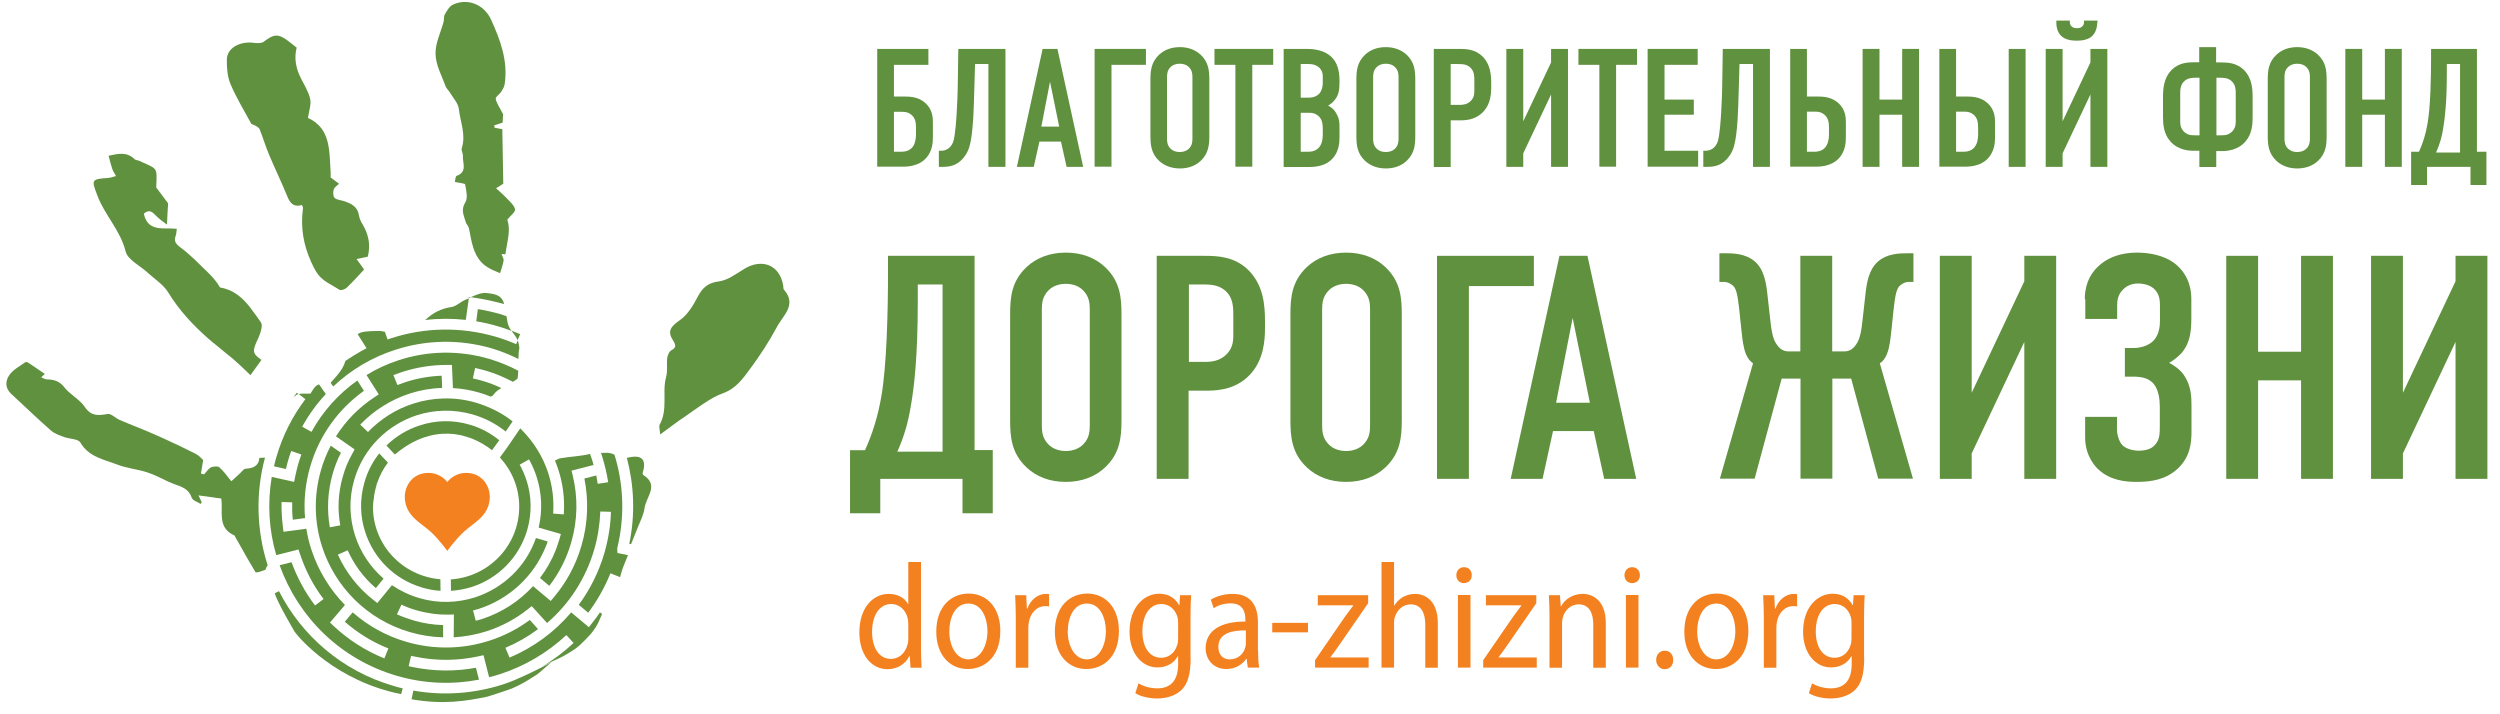 <svg width="196" height="56" viewBox="0 0 196 56" fill="none" xmlns="http://www.w3.org/2000/svg">
<path d="M72.206 44.063V50.913C72.206 51.38 72.231 51.973 72.256 52.351H71.386L71.323 51.443H71.285C71.02 52.01 70.402 52.465 69.582 52.465C68.32 52.465 67.374 51.342 67.374 49.576C67.374 47.646 68.447 46.561 69.67 46.561C70.415 46.561 70.944 46.901 71.184 47.355H71.209V44.063H72.206ZM71.209 48.932C71.209 48.806 71.197 48.642 71.171 48.516C71.045 47.885 70.553 47.355 69.872 47.355C68.901 47.355 68.371 48.314 68.371 49.538C68.371 50.699 68.863 51.657 69.847 51.657C70.415 51.657 70.957 51.291 71.159 50.509C71.197 50.383 71.209 50.244 71.209 50.08V48.932Z" fill="#F48120"/>
<path d="M78.425 49.462C78.425 51.594 77.1 52.452 75.877 52.452C74.489 52.452 73.404 51.38 73.404 49.525C73.404 47.57 74.552 46.535 75.953 46.535C77.403 46.548 78.425 47.671 78.425 49.462ZM74.426 49.513C74.426 50.661 74.981 51.695 75.927 51.695C76.861 51.695 77.416 50.648 77.416 49.487C77.416 48.554 77.025 47.318 75.927 47.318C74.83 47.318 74.426 48.503 74.426 49.513Z" fill="#F48120"/>
<path d="M79.636 48.34C79.636 47.734 79.611 47.154 79.586 46.662H80.456L80.507 47.721H80.544C80.784 47.028 81.364 46.561 81.995 46.561C82.096 46.561 82.172 46.561 82.247 46.586V47.545C82.159 47.52 82.071 47.52 81.957 47.52C81.276 47.52 80.784 48.062 80.658 48.794C80.633 48.945 80.62 49.109 80.62 49.286V52.351H79.636V48.34Z" fill="#F48120"/>
<path d="M87.723 49.462C87.723 51.594 86.398 52.452 85.174 52.452C83.787 52.452 82.702 51.38 82.702 49.525C82.702 47.57 83.85 46.535 85.25 46.535C86.701 46.548 87.723 47.671 87.723 49.462ZM83.711 49.513C83.711 50.661 84.266 51.695 85.212 51.695C86.146 51.695 86.701 50.648 86.701 49.487C86.701 48.554 86.31 47.318 85.212 47.318C84.127 47.318 83.711 48.503 83.711 49.513Z" fill="#F48120"/>
<path d="M93.349 51.544C93.349 52.919 93.096 53.638 92.617 54.105C92.125 54.571 91.406 54.76 90.712 54.76C90.094 54.76 89.425 54.609 89.009 54.344L89.261 53.575C89.589 53.776 90.119 53.966 90.737 53.966C91.696 53.966 92.365 53.449 92.365 52.061V51.443H92.339C92.075 51.947 91.507 52.326 90.75 52.326C89.463 52.326 88.555 51.14 88.555 49.538C88.555 47.57 89.716 46.548 90.876 46.548C91.746 46.548 92.201 47.015 92.44 47.444H92.466L92.516 46.662H93.386C93.361 47.065 93.336 47.545 93.336 48.289V51.544H93.349ZM92.365 48.819C92.365 48.655 92.352 48.504 92.314 48.377C92.15 47.835 91.734 47.355 91.04 47.355C90.157 47.355 89.564 48.201 89.564 49.5C89.564 50.724 90.107 51.569 91.04 51.569C91.57 51.569 92.075 51.254 92.289 50.585C92.352 50.408 92.365 50.219 92.365 50.042V48.819Z" fill="#F48120"/>
<path d="M98.634 51.001C98.634 51.468 98.647 51.947 98.723 52.338H97.827L97.739 51.657H97.701C97.411 52.086 96.868 52.452 96.137 52.452C95.115 52.452 94.522 51.682 94.522 50.825C94.522 49.437 95.708 48.718 97.638 48.731V48.592C97.638 48.037 97.487 47.292 96.465 47.305C95.985 47.305 95.506 47.444 95.153 47.684L94.926 47.015C95.329 46.763 95.96 46.561 96.629 46.561C98.18 46.561 98.622 47.62 98.622 48.794V51.001H98.634ZM97.663 49.424C96.73 49.412 95.519 49.576 95.519 50.711C95.519 51.405 95.935 51.695 96.402 51.695C97.045 51.695 97.487 51.279 97.625 50.774C97.663 50.673 97.676 50.547 97.676 50.446V49.424H97.663Z" fill="#F48120"/>
<path d="M102.545 48.831V49.576H99.744V48.831H102.545Z" fill="#F48120"/>
<path d="M103.1 51.758L105.434 48.365C105.661 48.062 105.863 47.772 106.09 47.482V47.456H103.315V46.662H107.263V47.292L104.954 50.635C104.74 50.938 104.526 51.241 104.311 51.518V51.544H107.301V52.338H103.1V51.758Z" fill="#F48120"/>
<path d="M108.31 44.063H109.294V47.469H109.319C109.47 47.217 109.71 46.977 109.975 46.813C110.253 46.662 110.58 46.561 110.946 46.561C111.691 46.561 112.725 47.053 112.725 48.857V52.351H111.741V48.97C111.741 48.112 111.451 47.381 110.593 47.381C110 47.381 109.533 47.81 109.357 48.377C109.306 48.504 109.294 48.667 109.294 48.844V52.338H108.31V44.063Z" fill="#F48120"/>
<path d="M115.387 45.097C115.387 45.451 115.147 45.716 114.768 45.716C114.415 45.716 114.176 45.451 114.176 45.097C114.176 44.732 114.428 44.467 114.781 44.467C115.147 44.467 115.387 44.732 115.387 45.097ZM114.302 52.338V46.649H115.286V52.338H114.302Z" fill="#F48120"/>
<path d="M116.282 51.758L118.616 48.365C118.843 48.062 119.045 47.772 119.272 47.482V47.456H116.497V46.662H120.445V47.292L118.137 50.635C117.922 50.938 117.708 51.241 117.493 51.518V51.544H120.483V52.338H116.282V51.758Z" fill="#F48120"/>
<path d="M121.48 48.175C121.48 47.57 121.455 47.129 121.429 46.662H122.3L122.363 47.532H122.388C122.653 47.028 123.259 46.561 124.091 46.561C124.861 46.561 125.895 47.065 125.895 48.844V52.351H124.911V48.97C124.911 48.125 124.634 47.381 123.763 47.381C123.17 47.381 122.691 47.81 122.527 48.403C122.489 48.529 122.464 48.705 122.464 48.882V52.351H121.48V48.175Z" fill="#F48120"/>
<path d="M128.569 45.097C128.569 45.451 128.33 45.716 127.951 45.716C127.598 45.716 127.358 45.451 127.358 45.097C127.358 44.732 127.611 44.467 127.964 44.467C128.317 44.467 128.569 44.732 128.569 45.097ZM127.472 52.338V46.649H128.456V52.338H127.472Z" fill="#F48120"/>
<path d="M129.843 51.745C129.843 51.317 130.121 51.014 130.512 51.014C130.916 51.014 131.18 51.304 131.18 51.745C131.18 52.162 130.928 52.465 130.499 52.465C130.133 52.465 129.843 52.149 129.843 51.745Z" fill="#F48120"/>
<path d="M137.072 49.462C137.072 51.594 135.747 52.452 134.524 52.452C133.136 52.452 132.051 51.38 132.051 49.525C132.051 47.57 133.199 46.535 134.599 46.535C136.05 46.548 137.072 47.671 137.072 49.462ZM133.06 49.513C133.06 50.661 133.615 51.695 134.561 51.695C135.495 51.695 136.05 50.648 136.05 49.487C136.05 48.554 135.659 47.318 134.561 47.318C133.477 47.318 133.06 48.503 133.06 49.513Z" fill="#F48120"/>
<path d="M138.283 48.34C138.283 47.734 138.257 47.154 138.232 46.662H139.103L139.153 47.721H139.191C139.431 47.028 140.011 46.561 140.642 46.561C140.743 46.561 140.818 46.561 140.894 46.586V47.545C140.806 47.52 140.717 47.52 140.604 47.52C139.923 47.52 139.431 48.062 139.304 48.794C139.279 48.945 139.267 49.109 139.267 49.286V52.351H138.283V48.34Z" fill="#F48120"/>
<path d="M146.154 51.544C146.154 52.919 145.902 53.638 145.423 54.105C144.931 54.571 144.212 54.76 143.518 54.76C142.9 54.76 142.231 54.609 141.815 54.344L142.067 53.575C142.395 53.776 142.925 53.966 143.543 53.966C144.502 53.966 145.171 53.449 145.171 52.061V51.443H145.145C144.88 51.947 144.313 52.326 143.556 52.326C142.269 52.326 141.361 51.14 141.361 49.538C141.361 47.57 142.521 46.548 143.682 46.548C144.552 46.548 145.007 47.015 145.246 47.444H145.271L145.322 46.662H146.192C146.167 47.065 146.142 47.545 146.142 48.289V51.544H146.154ZM145.158 48.819C145.158 48.655 145.145 48.504 145.107 48.377C144.943 47.835 144.527 47.355 143.833 47.355C142.95 47.355 142.357 48.201 142.357 49.5C142.357 50.724 142.9 51.569 143.833 51.569C144.363 51.569 144.868 51.254 145.082 50.585C145.145 50.408 145.158 50.219 145.158 50.042V48.819Z" fill="#F48120"/>
<path d="M77.832 35.296V40.241H75.46V37.541H69.014V40.241H66.643V35.296H67.816C68.371 34.072 68.812 32.722 69.09 31.12C69.519 28.723 69.62 24.384 69.62 21.331V20.057H76.406V35.283H77.832V35.296ZM71.953 22.302V23.677C71.953 27.929 71.676 30.351 71.398 31.89C71.197 33.088 70.919 34.135 70.351 35.409H73.896V22.302H71.953Z" fill="#5F913F"/>
<path d="M79.194 24.649C79.194 23.324 79.295 22.05 80.494 20.927C81.238 20.233 82.272 19.805 83.559 19.805C84.858 19.805 85.88 20.233 86.624 20.927C87.823 22.05 87.924 23.324 87.924 24.649V32.937C87.924 34.261 87.823 35.535 86.624 36.658C85.88 37.352 84.846 37.781 83.559 37.781C82.26 37.781 81.238 37.352 80.494 36.658C79.295 35.535 79.194 34.261 79.194 32.937V24.649ZM85.439 24.283C85.439 23.753 85.388 23.236 84.909 22.756C84.631 22.479 84.19 22.252 83.559 22.252C82.941 22.252 82.487 22.479 82.209 22.756C81.73 23.236 81.68 23.753 81.68 24.283V33.328C81.68 33.858 81.73 34.375 82.209 34.854C82.487 35.132 82.928 35.359 83.559 35.359C84.177 35.359 84.631 35.132 84.909 34.854C85.388 34.375 85.439 33.858 85.439 33.328V24.283Z" fill="#5F913F"/>
<path d="M90.686 20.057H94.408C95.48 20.057 96.805 20.107 97.902 21.205C99.05 22.378 99.176 23.904 99.176 25.204V25.708C99.176 26.68 99.075 28.13 98.104 29.253C97.082 30.426 95.733 30.628 94.66 30.628H93.184V37.541H90.686V20.057ZM93.184 28.37H94.534C95.013 28.37 95.682 28.294 96.212 27.727C96.742 27.146 96.691 26.554 96.691 25.923V24.775C96.691 24.182 96.716 23.324 96.023 22.756C95.442 22.277 94.749 22.302 94.08 22.302H93.21V28.37H93.184Z" fill="#5F913F"/>
<path d="M101.17 24.649C101.17 23.324 101.271 22.05 102.469 20.927C103.213 20.233 104.248 19.805 105.534 19.805C106.821 19.805 107.856 20.233 108.6 20.927C109.798 22.05 109.899 23.324 109.899 24.649V32.937C109.899 34.261 109.798 35.535 108.6 36.658C107.856 37.352 106.821 37.781 105.534 37.781C104.248 37.781 103.213 37.352 102.469 36.658C101.271 35.535 101.17 34.261 101.17 32.937V24.649ZM107.414 24.283C107.414 23.753 107.364 23.236 106.884 22.756C106.607 22.479 106.165 22.252 105.534 22.252C104.916 22.252 104.462 22.479 104.185 22.756C103.705 23.236 103.655 23.753 103.655 24.283V33.328C103.655 33.858 103.705 34.375 104.185 34.854C104.462 35.132 104.904 35.359 105.534 35.359C106.153 35.359 106.607 35.132 106.884 34.854C107.364 34.375 107.414 33.858 107.414 33.328V24.283Z" fill="#5F913F"/>
<path d="M112.662 20.057H120.256V22.428H115.16V37.541H112.662V20.057Z" fill="#5F913F"/>
<path d="M125.768 37.541L124.948 33.794H121.757L120.937 37.541H118.439L122.262 20.057H124.457L128.279 37.541H125.768ZM123.296 24.926L121.997 31.574H124.646L123.296 24.926Z" fill="#5F913F"/>
<path d="M144.59 27.55C144.943 27.55 145.259 27.399 145.511 27.02C145.839 26.566 145.94 25.948 146.066 24.724L146.242 23.148C146.343 22.201 146.495 21.154 147.239 20.498C147.958 19.88 148.917 19.855 149.56 19.855H150.014V22.101H149.611C149.409 22.101 149.131 22.227 148.967 22.378C148.69 22.63 148.589 23.097 148.463 24.22L148.286 25.898C148.21 26.566 148.16 27.197 147.933 27.765C147.782 28.118 147.63 28.32 147.378 28.484L149.976 37.529H147.252L145.132 29.682H143.656V37.529H141.159V29.682H139.683L137.563 37.529H134.839L137.437 28.484C137.185 28.307 137.034 28.105 136.882 27.765C136.655 27.184 136.605 26.566 136.529 25.898L136.352 24.22C136.226 23.097 136.125 22.618 135.848 22.378C135.671 22.227 135.394 22.101 135.204 22.101H134.801V19.855H135.255C135.898 19.855 136.857 19.88 137.576 20.498C138.32 21.142 138.472 22.201 138.573 23.148L138.749 24.724C138.875 25.948 138.976 26.566 139.304 27.02C139.557 27.399 139.885 27.55 140.225 27.55H141.146V20.057H143.644V27.55H144.59Z" fill="#5F913F"/>
<path d="M154.581 20.057V30.792L158.706 22.05V20.057H161.204V37.541H158.706V26.806L154.581 35.548V37.541H152.083V20.057H154.581Z" fill="#5F913F"/>
<path d="M163.449 23.45C163.449 22.756 163.601 21.558 164.774 20.65C165.354 20.196 166.25 19.805 167.549 19.805C168.546 19.805 169.643 20.032 170.425 20.599C170.879 20.927 171.8 21.773 171.8 23.45V24.926C171.8 25.847 171.75 26.819 171.056 27.651C170.778 27.954 170.413 28.257 170.059 28.446C170.778 28.824 171.132 29.241 171.308 29.543C171.762 30.288 171.813 31.044 171.813 31.789V33.832C171.813 34.804 171.687 35.851 170.715 36.759C169.795 37.604 168.647 37.781 167.524 37.781C166.603 37.781 165.455 37.655 164.547 36.835C164.37 36.683 163.474 35.813 163.474 34.312V32.684H165.972V33.681C165.972 34.059 166.124 34.602 166.376 34.879C166.679 35.207 167.272 35.334 167.675 35.334C168.293 35.334 168.672 35.157 168.874 34.955C169.328 34.526 169.328 34.009 169.328 33.454V31.902C169.328 31.423 169.277 30.401 168.659 29.909C168.483 29.758 168.079 29.531 167.335 29.531H166.59V27.285H167.259C167.902 27.285 168.508 27.058 168.861 26.68C169.315 26.175 169.34 25.456 169.34 25.128V24.005C169.34 23.627 169.34 23.034 168.836 22.605C168.558 22.378 168.142 22.227 167.612 22.227C167.133 22.227 166.742 22.403 166.464 22.681C166.035 23.084 165.985 23.576 165.985 23.955V25.002H163.487V23.45H163.449Z" fill="#5F913F"/>
<path d="M177.035 20.057V27.575H180.404V20.057H182.901V37.541H180.404V29.821H177.035V37.541H174.538V20.057H177.035Z" fill="#5F913F"/>
<path d="M188.389 20.057V30.792L192.514 22.05V20.057H195.012V37.541H192.514V26.806L188.389 35.548V37.541H185.891V20.057H188.389Z" fill="#5F913F"/>
<path d="M72.786 3.834V5.083H70.086V7.568H70.73C71.247 7.568 71.966 7.543 72.571 8.098C73.139 8.628 73.139 9.284 73.139 9.624V10.709C73.139 11.163 73.114 11.668 72.76 12.198C72.508 12.564 71.991 13.068 70.78 13.068H68.774V3.834H72.786ZM70.086 11.895H70.679C70.868 11.895 71.297 11.87 71.575 11.491C71.751 11.252 71.814 10.848 71.814 10.533V10.028C71.814 9.574 71.751 9.259 71.461 9.006C71.247 8.83 71.058 8.767 70.755 8.767H70.086V11.895Z" fill="#5F913F"/>
<path d="M78.815 13.081H77.491V5.02H76.444L76.406 6.319C76.356 7.934 76.343 8.678 76.292 9.41C76.229 10.381 76.141 10.873 76.091 11.126C76.002 11.58 75.864 12.009 75.46 12.463C74.968 12.992 74.451 13.081 73.908 13.081H73.606V11.819H73.757C73.883 11.819 74.072 11.807 74.274 11.693C74.589 11.504 74.716 11.176 74.741 11.088C74.892 10.621 74.981 9.284 75.006 8.817C75.044 8.085 75.081 7.505 75.094 6.319L75.132 3.834H78.828V13.081H78.815Z" fill="#5F913F"/>
<path d="M83.622 13.081L83.18 11.1H81.49L81.048 13.081H79.724L81.742 3.834H82.903L84.921 13.081H83.622ZM82.322 6.408L81.641 9.927H83.041L82.322 6.408Z" fill="#5F913F"/>
<path d="M85.829 3.834H89.841V5.083H87.141V13.068H85.817V3.834H85.829Z" fill="#5F913F"/>
<path d="M90.194 6.256C90.194 5.562 90.245 4.881 90.875 4.288C91.266 3.922 91.809 3.695 92.503 3.695C93.184 3.695 93.726 3.922 94.13 4.288C94.761 4.881 94.811 5.562 94.811 6.256V10.646C94.811 11.34 94.761 12.021 94.13 12.614C93.739 12.98 93.196 13.207 92.503 13.207C91.821 13.207 91.279 12.98 90.875 12.614C90.245 12.021 90.194 11.34 90.194 10.646V6.256ZM93.487 6.067C93.487 5.789 93.461 5.512 93.209 5.26C93.058 5.108 92.831 4.995 92.49 4.995C92.162 4.995 91.922 5.108 91.771 5.26C91.519 5.512 91.493 5.789 91.493 6.067V10.848C91.493 11.126 91.519 11.403 91.771 11.655C91.922 11.807 92.149 11.92 92.49 11.92C92.818 11.92 93.058 11.807 93.209 11.655C93.461 11.403 93.487 11.126 93.487 10.848V6.067Z" fill="#5F913F"/>
<path d="M99.82 3.834V5.083H98.18V13.068H96.855V5.083H95.215V3.834H99.82Z" fill="#5F913F"/>
<path d="M102.431 3.834C102.822 3.834 103.591 3.872 104.172 4.288C105.004 4.881 105.017 5.878 105.017 6.42C105.017 7.026 104.966 7.455 104.626 7.858C104.449 8.073 104.26 8.199 104.121 8.287C104.474 8.451 104.638 8.666 104.752 8.867C105.017 9.334 105.017 9.586 105.017 10.028V10.722C105.017 11.1 105.017 12.059 104.222 12.652C103.932 12.879 103.44 13.093 102.645 13.093H100.639V3.834H102.431ZM101.977 7.656H102.607C103.061 7.656 103.326 7.467 103.453 7.316C103.617 7.127 103.705 6.811 103.705 6.521V5.953C103.705 5.714 103.604 5.474 103.453 5.323C103.289 5.159 103.024 5.02 102.595 5.02H101.977V7.656ZM101.977 11.895H102.569C102.771 11.895 103.188 11.87 103.465 11.491C103.692 11.189 103.705 10.709 103.705 10.558V10.104C103.705 9.65 103.642 9.334 103.352 9.082C103.137 8.905 102.948 8.842 102.645 8.842H101.977V11.895Z" fill="#5F913F"/>
<path d="M106.341 6.256C106.341 5.562 106.392 4.881 107.023 4.288C107.414 3.922 107.956 3.695 108.65 3.695C109.331 3.695 109.873 3.922 110.277 4.288C110.908 4.881 110.958 5.562 110.958 6.256V10.646C110.958 11.34 110.908 12.021 110.277 12.614C109.886 12.98 109.344 13.207 108.65 13.207C107.969 13.207 107.426 12.98 107.023 12.614C106.392 12.021 106.341 11.34 106.341 10.646V6.256ZM109.646 6.067C109.646 5.789 109.621 5.512 109.369 5.26C109.218 5.108 108.99 4.995 108.65 4.995C108.322 4.995 108.082 5.108 107.931 5.26C107.678 5.512 107.653 5.789 107.653 6.067V10.848C107.653 11.126 107.678 11.403 107.931 11.655C108.082 11.807 108.309 11.92 108.65 11.92C108.978 11.92 109.218 11.807 109.369 11.655C109.621 11.403 109.646 11.126 109.646 10.848V6.067Z" fill="#5F913F"/>
<path d="M112.422 3.834H114.389C114.957 3.834 115.664 3.859 116.244 4.44C116.849 5.058 116.912 5.865 116.912 6.559V6.824C116.912 7.341 116.862 8.111 116.345 8.703C115.802 9.322 115.096 9.435 114.516 9.435H113.734V13.093H112.409V3.834H112.422ZM113.734 8.224H114.453C114.705 8.224 115.058 8.186 115.336 7.883C115.613 7.581 115.588 7.265 115.588 6.937V6.332C115.588 6.016 115.6 5.562 115.235 5.26C114.932 5.007 114.566 5.02 114.2 5.02H113.734V8.224Z" fill="#5F913F"/>
<path d="M119.423 3.834V9.511L121.605 4.894V3.834H122.93V13.081H121.605V7.404L119.423 12.021V13.081H118.098V3.834H119.423Z" fill="#5F913F"/>
<path d="M128.342 3.834V5.083H126.702V13.068H125.39V5.083H123.75V3.834H128.342Z" fill="#5F913F"/>
<path d="M129.174 3.834H133.098V5.083H130.499V7.808H132.795V8.994H130.499V11.819H133.135V13.068H129.174V3.834Z" fill="#5F913F"/>
<path d="M138.762 13.081H137.437V5.02H136.377L136.34 6.319C136.289 7.934 136.276 8.678 136.226 9.41C136.163 10.381 136.075 10.873 136.024 11.126C135.936 11.58 135.797 12.009 135.393 12.463C134.901 12.992 134.384 13.081 133.842 13.081H133.539V11.819H133.69C133.817 11.819 134.006 11.807 134.208 11.693C134.523 11.504 134.649 11.176 134.674 11.088C134.826 10.621 134.914 9.284 134.939 8.817C134.977 8.085 135.015 7.505 135.028 6.319L135.065 3.834H138.762V13.081Z" fill="#5F913F"/>
<path d="M141.663 3.834V7.568H142.307C142.824 7.568 143.543 7.543 144.148 8.098C144.716 8.628 144.716 9.284 144.716 9.624V10.709C144.716 11.163 144.691 11.668 144.338 12.198C144.085 12.564 143.568 13.068 142.357 13.068H140.351V3.834H141.663ZM141.663 11.895H142.256C142.597 11.895 143.392 11.819 143.392 10.52V10.015C143.392 9.561 143.328 9.246 143.038 8.994C142.824 8.817 142.635 8.754 142.332 8.754H141.663V11.895Z" fill="#5F913F"/>
<path d="M147.352 3.834V7.808H149.131V3.834H150.455V13.081H149.131V8.994H147.352V13.081H146.028V3.834H147.352Z" fill="#5F913F"/>
<path d="M153.357 3.834V7.568H154C154.517 7.568 155.236 7.543 155.842 8.098C156.41 8.628 156.41 9.284 156.41 9.624V10.709C156.41 11.163 156.384 11.668 156.031 12.198C155.779 12.564 155.262 13.068 154.051 13.068H152.045V3.834H153.357ZM153.357 11.895H153.95C154.29 11.895 155.085 11.819 155.085 10.52V10.015C155.085 9.561 155.022 9.246 154.732 8.994C154.517 8.817 154.328 8.754 154.025 8.754H153.357V11.895ZM158.807 3.834V13.081H157.482V3.834H158.807Z" fill="#5F913F"/>
<path d="M161.708 3.834V9.511L163.89 4.894V3.834H165.215V13.081H163.89V7.404L161.708 12.021V13.081H160.383V3.834H161.708ZM164.42 1.765C164.42 2.295 164.218 2.636 164.029 2.825C163.764 3.077 163.323 3.191 162.818 3.191C162.301 3.191 161.872 3.077 161.607 2.825C161.405 2.636 161.216 2.295 161.216 1.765V1.614H162.276V1.727C162.276 1.828 162.288 1.98 162.44 2.093C162.553 2.194 162.692 2.207 162.831 2.207C162.969 2.207 163.108 2.194 163.222 2.093C163.373 1.98 163.386 1.828 163.386 1.727V1.614H164.445V1.765H164.42Z" fill="#5F913F"/>
<path d="M173.768 4.894H174.083C174.651 4.894 175.357 4.919 175.938 5.499C176.543 6.117 176.606 6.925 176.606 7.619V9.221C176.606 9.738 176.556 10.52 176.038 11.1C175.446 11.781 174.6 11.845 174.209 11.845H173.755V13.093H172.431V11.819H171.976C171.598 11.819 170.753 11.769 170.147 11.075C169.63 10.495 169.58 9.713 169.58 9.195V7.606C169.58 6.925 169.643 6.117 170.248 5.487C170.828 4.906 171.535 4.881 172.103 4.881H172.418V3.695H173.743V4.894H173.768ZM172.317 6.092C171.964 6.092 171.585 6.08 171.283 6.332C170.917 6.635 170.929 7.089 170.929 7.404V9.334C170.929 9.662 170.904 9.965 171.182 10.28C171.472 10.596 171.8 10.608 172.065 10.608H172.443V6.092H172.317ZM173.768 10.608H174.146C174.411 10.608 174.739 10.596 175.029 10.28C175.307 9.965 175.282 9.662 175.282 9.334V7.404C175.282 7.089 175.294 6.635 174.928 6.332C174.626 6.08 174.26 6.092 173.894 6.092H173.768V10.608Z" fill="#5F913F"/>
<path d="M177.792 6.256C177.792 5.562 177.842 4.881 178.473 4.288C178.864 3.922 179.407 3.695 180.101 3.695C180.782 3.695 181.324 3.922 181.728 4.288C182.359 4.881 182.409 5.562 182.409 6.256V10.646C182.409 11.34 182.359 12.021 181.728 12.614C181.337 12.98 180.794 13.207 180.101 13.207C179.419 13.207 178.877 12.98 178.473 12.614C177.842 12.021 177.792 11.34 177.792 10.646V6.256ZM181.097 6.067C181.097 5.789 181.072 5.512 180.82 5.26C180.668 5.108 180.441 4.995 180.101 4.995C179.773 4.995 179.533 5.108 179.381 5.26C179.129 5.512 179.104 5.789 179.104 6.067V10.848C179.104 11.126 179.129 11.403 179.381 11.655C179.533 11.807 179.76 11.92 180.101 11.92C180.429 11.92 180.668 11.807 180.82 11.655C181.072 11.403 181.097 11.126 181.097 10.848V6.067Z" fill="#5F913F"/>
<path d="M185.197 3.834V7.808H186.976V3.834H188.3V13.081H186.976V8.994H185.197V13.081H183.873V3.834H185.197Z" fill="#5F913F"/>
<path d="M194.936 11.895V14.506H193.687V13.081H190.281V14.506H189.032V11.895H189.65C189.94 11.252 190.18 10.533 190.318 9.687C190.546 8.413 190.596 6.117 190.596 4.515V3.834H194.191V11.895H194.936ZM191.832 5.02V5.752C191.832 7.997 191.681 9.284 191.542 10.091C191.441 10.722 191.29 11.277 190.987 11.958H192.867V5.02H191.832Z" fill="#5F913F"/>
<path d="M36.556 37.074C35.95 37.074 35.408 37.352 35.067 37.793C34.727 37.352 34.184 37.074 33.579 37.074C32.343 37.074 31.623 38.134 31.75 39.206C31.901 40.518 33.011 40.998 33.781 41.704C34.449 42.322 35.067 43.193 35.067 43.193C35.067 43.193 35.685 42.322 36.354 41.704C37.111 40.998 38.234 40.518 38.385 39.206C38.511 38.134 37.792 37.074 36.556 37.074Z" fill="#F48120"/>
<path d="M34.853 33.996C34.5 33.996 34.159 34.034 33.818 34.097C34.159 34.034 34.5 34.009 34.853 33.996Z" fill="#5F913F"/>
<path d="M33.402 34.186V34.223C33.541 34.186 33.667 34.123 33.806 34.097C33.793 34.097 33.781 34.097 33.768 34.097L33.402 34.186Z" fill="#5F913F"/>
<path d="M29.492 38.096C29.479 38.147 29.479 38.184 29.467 38.235C29.504 38.121 29.53 37.995 29.58 37.882H29.567C29.53 37.945 29.504 38.02 29.492 38.096Z" fill="#5F913F"/>
<path d="M35.042 33.996C35.357 33.996 35.673 34.034 35.975 34.085C35.66 34.034 35.345 33.996 35.042 33.996Z" fill="#5F913F"/>
<path d="M36.543 34.211C36.48 34.198 36.43 34.186 36.367 34.173C36.493 34.211 36.619 34.249 36.758 34.299V34.286C36.682 34.261 36.606 34.236 36.543 34.211Z" fill="#5F913F"/>
<path d="M29.328 38.866C29.315 38.954 29.315 39.03 29.302 39.118C29.302 39.03 29.315 38.954 29.328 38.866Z" fill="#5F913F"/>
<path d="M39.533 23.841C39.344 23.223 39.016 23.047 38.095 22.971C37.716 22.946 37.313 23.122 36.909 23.299L37.174 23.337C37.956 23.45 38.751 23.627 39.533 23.841Z" fill="#5F913F"/>
<path d="M39.71 24.787C39.571 24.75 39.445 24.699 39.306 24.649C38.688 24.472 38.082 24.333 37.464 24.232L37.338 25.191C37.906 25.279 38.474 25.418 39.041 25.582C39.394 25.683 39.748 25.809 40.088 25.935C39.937 25.708 39.798 25.456 39.748 25.027C39.735 24.939 39.722 24.863 39.71 24.787Z" fill="#5F913F"/>
<path d="M27.511 27.021C27.524 27.021 27.537 27.008 27.549 27.008L27.537 26.983C27.524 26.995 27.524 27.008 27.511 27.021Z" fill="#5F913F"/>
<path d="M32.406 54.142L32.267 54.824C34.802 55.265 36.556 54.95 38.145 54.634C38.322 54.596 40 54.041 40.164 53.966C40.959 53.612 41.261 53.411 42.119 52.868C42.283 52.767 43.116 51.985 43.28 51.884C42.384 52.401 40.454 53.335 39.457 53.65C37.237 54.369 34.815 54.571 32.406 54.142Z" fill="#5F913F"/>
<path d="M36.518 25.078L36.758 23.387C36.67 23.425 36.581 23.463 36.493 23.501C36.115 23.652 35.787 24.005 35.408 24.068C34.563 24.195 33.92 24.535 33.339 25.09C34.374 24.964 35.446 24.964 36.518 25.078Z" fill="#5F913F"/>
<path d="M40.088 25.923C40.265 26.175 40.454 26.364 40.58 26.667L40.782 26.2C40.555 26.112 40.328 26.011 40.088 25.923Z" fill="#5F913F"/>
<path d="M36.758 23.286L36.745 23.375C36.796 23.35 36.859 23.324 36.91 23.299L36.758 23.286Z" fill="#5F913F"/>
<path d="M38.574 35.296L39.142 34.514C38.474 33.971 37.691 33.542 36.808 33.29C35.484 32.899 34.134 32.949 32.91 33.353C31.926 33.668 31.031 34.211 30.299 34.93L30.955 35.636C33.869 33.176 36.733 33.845 38.574 35.296Z" fill="#5F913F"/>
<path d="M39.773 35.069L39.192 35.863C40.126 36.885 40.706 38.222 40.706 39.724C40.706 42.764 38.334 45.224 35.345 45.425L35.357 46.321C35.912 46.283 36.455 46.182 36.985 46.018C39.016 45.362 40.693 43.748 41.337 41.54C41.715 40.215 41.677 38.866 41.274 37.642C41.135 37.226 40.958 36.822 40.744 36.431L41.476 36.015C41.715 36.444 41.917 36.898 42.069 37.377C42.472 38.626 42.548 40.001 42.233 41.363L43.973 41.868L43.86 42.272C43.772 42.562 43.671 42.852 43.57 43.13C43.254 43.924 42.838 44.656 42.333 45.312L43.065 45.93C43.822 44.946 44.415 43.811 44.781 42.537C45.298 40.77 45.31 38.979 44.907 37.301L44.806 36.898L46.534 36.456C46.496 36.292 46.446 36.141 46.395 35.977C46.345 35.838 46.307 35.712 46.257 35.586C45.525 35.775 44.705 35.788 43.872 35.939L43.507 36.103C43.608 36.343 43.696 36.582 43.772 36.822C44.137 37.932 44.289 39.131 44.2 40.329L43.368 40.266C43.444 39.168 43.305 38.084 42.977 37.074C42.56 35.788 41.829 34.627 40.87 33.668C40.845 33.643 40.82 33.605 40.794 33.58L40.782 33.593L39.773 35.069Z" fill="#5F913F"/>
<path d="M29.239 39.724C29.239 39.522 29.277 39.32 29.302 39.118C29.315 39.042 29.315 38.954 29.328 38.866C29.366 38.651 29.403 38.437 29.466 38.222C29.479 38.172 29.479 38.134 29.492 38.084C29.517 38.008 29.542 37.932 29.555 37.869H29.567C29.769 37.289 30.047 36.746 30.413 36.267L29.731 35.548C29.214 36.204 28.811 36.961 28.571 37.819C28.192 39.143 28.23 40.493 28.634 41.717C29.29 43.748 30.905 45.425 33.112 46.069C33.592 46.208 34.071 46.296 34.538 46.321L34.525 45.413C31.561 45.173 29.239 42.726 29.239 39.724Z" fill="#5F913F"/>
<path d="M46.433 48.831L46.169 49.172L44.781 48.011C43.469 49.563 41.804 50.774 39.949 51.556L39.621 50.787C40.53 50.408 41.387 49.916 42.182 49.323L41.539 48.604C40.58 49.311 39.508 49.866 38.36 50.232C36.316 50.888 34.071 50.963 31.863 50.32C30.248 49.853 28.836 49.046 27.65 48.011L27.032 48.743C28.028 49.614 29.176 50.333 30.45 50.837L30.135 51.619C28.634 51.014 27.297 50.143 26.161 49.084L25.871 48.806L27.044 47.431C25.846 46.208 24.938 44.706 24.408 43.079C24.231 42.549 24.105 42.007 24.017 41.452L22.225 41.691L22.175 41.275C22.099 40.644 22.061 40.014 22.074 39.358L22.907 39.383C22.894 39.837 22.907 40.291 22.957 40.745L23.916 40.619C23.802 39.295 23.928 37.932 24.32 36.582C25.039 34.097 26.565 32.041 28.533 30.641L28.016 29.833C26.552 30.868 25.316 32.23 24.42 33.858L23.689 33.454C24.206 32.52 24.824 31.663 25.543 30.893L25.013 30.136C24.685 30.224 24.509 30.603 24.345 30.855C23.991 30.881 23.663 30.83 23.424 30.893L23.941 31.297C22.945 32.609 22.162 34.135 21.67 35.825C21.595 36.065 21.532 36.318 21.481 36.557L22.415 36.772C22.465 36.545 22.528 36.318 22.591 36.09C22.667 35.838 22.743 35.598 22.831 35.359L23.626 35.636C23.537 35.863 23.474 36.09 23.399 36.318C23.298 36.658 23.222 36.999 23.146 37.352L23.058 37.781L21.305 37.39C20.951 39.484 21.09 41.578 21.658 43.521L23.399 43.079L23.525 43.445C23.941 44.706 24.559 45.905 25.366 46.965L24.698 47.469C23.916 46.435 23.298 45.287 22.856 44.076L21.923 44.315C23.373 48.365 26.666 51.682 31.106 52.982C33.276 53.612 35.471 53.688 37.553 53.285L37.313 52.351C35.698 52.654 33.995 52.641 32.305 52.288C32.216 52.275 32.128 52.25 32.04 52.225L32.229 51.417C32.305 51.43 32.393 51.455 32.469 51.468C34.184 51.834 35.9 51.809 37.515 51.455L37.906 51.367L38.347 53.095C38.637 53.02 38.915 52.944 39.193 52.856C41.135 52.225 42.914 51.178 44.402 49.79L44.97 50.408C44.201 51.127 43.355 51.758 42.46 52.288C43.734 51.569 43.734 51.771 45.033 50.913C45.588 50.547 46.345 49.664 46.383 49.626C46.938 48.895 46.938 48.705 47.203 48.138L47.039 48.011C46.85 48.289 46.648 48.566 46.433 48.831Z" fill="#5F913F"/>
<path d="M28.735 27.298L28.344 27.512C27.915 27.752 27.498 28.017 27.082 28.294C27.019 28.509 26.931 28.711 26.817 28.9C26.578 29.291 26.25 29.644 25.922 30.01L26.123 30.3C27.511 28.988 29.176 28.004 30.993 27.424C33.364 26.654 35.976 26.566 38.549 27.31C39.281 27.525 39.975 27.815 40.643 28.143C40.656 27.701 40.681 27.336 40.719 27.361C40.706 27.071 40.656 26.869 40.593 26.692L40.467 26.982C39.937 26.755 39.394 26.553 38.827 26.39C36.064 25.595 33.264 25.683 30.715 26.503C30.602 26.541 30.501 26.579 30.387 26.617L30.173 26.011C29.996 25.973 29.807 25.935 29.63 25.948C28.773 25.961 28.331 25.986 28.041 26.2L28.735 27.298Z" fill="#5F913F"/>
<path d="M48.389 43.066C48.389 43.029 48.401 42.991 48.401 42.953C48.414 42.89 48.427 42.839 48.439 42.776L48.502 42.486C48.982 40.152 48.843 37.806 48.175 35.649C48.023 35.573 47.846 35.51 47.607 35.498C47.468 35.498 47.291 35.498 47.115 35.51C47.14 35.586 47.178 35.661 47.191 35.725C47.405 36.406 47.569 37.087 47.682 37.806L46.862 37.932C46.825 37.718 46.787 37.491 46.749 37.276L45.816 37.516C46.156 39.206 46.106 41.01 45.588 42.776C45.147 44.303 44.403 45.653 43.444 46.8L43.179 47.116L41.791 45.955C40.706 47.141 39.319 48.037 37.792 48.529C37.628 48.579 37.464 48.63 37.3 48.667L37.086 47.86C37.237 47.822 37.389 47.772 37.54 47.734C39.874 46.977 41.842 45.224 42.8 42.827C42.851 42.701 42.901 42.575 42.939 42.448L42.018 42.183C41.224 44.454 39.42 46.119 37.263 46.826C35.888 47.267 34.361 47.33 32.873 46.889C32.09 46.662 31.371 46.309 30.728 45.88L29.58 47.28L29.265 47.028C28.054 46.081 27.108 44.858 26.489 43.483L27.259 43.142C27.764 44.278 28.508 45.287 29.467 46.107L30.072 45.362C29.038 44.467 28.256 43.294 27.839 41.994C27.398 40.619 27.335 39.105 27.776 37.604C28.495 35.132 30.387 33.303 32.671 32.558C34.046 32.117 35.56 32.066 37.061 32.495C38.032 32.773 38.903 33.239 39.647 33.832L40.189 33.038C39.521 32.508 38.764 32.092 37.931 31.776C37.919 31.764 37.893 31.764 37.881 31.764C37.704 31.7 37.515 31.625 37.326 31.574C35.648 31.082 33.932 31.145 32.381 31.65C31.044 32.079 29.832 32.848 28.849 33.87L28.243 33.29C29.315 32.167 30.652 31.335 32.116 30.855C32.936 30.59 33.794 30.439 34.664 30.414L34.626 29.455C33.667 29.493 32.721 29.657 31.826 29.947C31.599 30.023 31.384 30.098 31.157 30.187L30.842 29.404C31.081 29.316 31.321 29.228 31.561 29.152C32.671 28.799 33.831 28.61 35.03 28.61H35.433L35.509 30.426C36.19 30.464 36.884 30.578 37.565 30.779C37.881 30.868 38.171 30.969 38.461 31.095C38.562 31.07 38.65 31.019 38.713 30.918C38.852 30.716 39.066 30.565 39.306 30.426C38.84 30.199 38.347 30.01 37.83 29.859C37.578 29.783 37.326 29.72 37.073 29.669L37.25 28.849C37.515 28.913 37.792 28.976 38.057 29.051C38.814 29.266 39.533 29.581 40.215 29.934C40.341 29.859 40.454 29.783 40.555 29.695C40.593 29.707 40.618 29.43 40.631 29.064C39.912 28.686 39.142 28.37 38.335 28.13C35.938 27.437 33.491 27.512 31.283 28.231C30.387 28.521 29.53 28.913 28.735 29.404L29.694 30.918L29.353 31.145C28.155 31.927 27.12 32.974 26.338 34.211L27.801 35.233L27.625 35.561C27.309 36.116 27.057 36.709 26.881 37.352C26.502 38.639 26.452 39.951 26.679 41.187L25.859 41.338C25.619 39.976 25.682 38.538 26.086 37.125C26.25 36.557 26.464 36.002 26.729 35.498L25.934 34.943C25.619 35.535 25.354 36.179 25.165 36.86C24.572 38.904 24.648 40.985 25.253 42.865C26.262 45.993 28.76 48.579 32.154 49.563C33.011 49.815 33.882 49.942 34.74 49.967V49.008C33.97 48.983 33.188 48.869 32.419 48.642C31.964 48.504 31.535 48.352 31.119 48.163L31.472 47.406C31.851 47.583 32.242 47.734 32.658 47.847C33.491 48.087 34.336 48.201 35.156 48.188L35.585 48.175L35.572 49.967C36.455 49.916 37.326 49.752 38.158 49.487C39.331 49.109 40.416 48.529 41.388 47.759L41.69 47.52L42.889 48.844C44.592 47.381 45.904 45.413 46.585 43.092C46.875 42.095 47.026 41.086 47.064 40.102L47.897 40.127C47.872 41.187 47.695 42.259 47.392 43.331C46.951 44.845 46.257 46.22 45.374 47.419L46.118 48.037C46.812 47.103 47.405 46.069 47.859 44.946L48.616 45.249C48.679 44.996 48.755 44.744 48.843 44.492C48.969 44.164 49.095 43.849 49.234 43.521L48.414 43.357L48.389 43.066Z" fill="#5F913F"/>
<path d="M21.872 46.346L21.544 46.51C21.734 47.229 23.058 49.45 23.083 49.5C23.5 50.106 26.389 53.411 31.447 54.42L31.573 53.966C31.334 53.915 31.094 53.852 30.854 53.776C26.805 52.603 23.651 49.828 21.872 46.346Z" fill="#5F913F"/>
<path d="M37.464 31.473C37.477 31.473 37.477 31.473 37.464 31.473C37.477 31.461 37.477 31.461 37.477 31.461C37.464 31.461 37.464 31.461 37.464 31.473C37.388 31.524 37.401 31.524 37.464 31.473Z" fill="#5F913F"/>
<path d="M48.515 45.275C48.527 45.249 48.54 45.224 48.553 45.186H48.54C48.54 45.211 48.527 45.236 48.515 45.275C48.527 45.262 48.515 45.275 48.515 45.275Z" fill="#5F913F"/>
<path d="M23.02 31.133C23.096 31.07 23.171 31.019 23.247 30.956C23.285 30.918 23.348 30.906 23.411 30.893L23.272 30.792C23.171 30.893 23.108 31.019 23.02 31.133Z" fill="#5F913F"/>
<path d="M61.47 22.719C61.407 22.655 61.42 22.517 61.407 22.416C61.142 20.738 59.717 20.246 58.354 21.079C57.711 21.47 57.055 21.974 56.349 22.063C55.491 22.176 55.075 22.555 54.696 23.274C54.343 23.955 53.901 24.686 53.296 25.103C52.577 25.607 52.299 25.961 52.766 26.692C52.892 26.894 52.98 27.058 52.917 27.209C52.88 27.285 52.804 27.373 52.653 27.449C52.526 27.512 52.413 27.689 52.362 27.866C52.337 27.929 52.325 28.004 52.312 28.055C52.249 28.534 52.35 29.039 52.236 29.493C52.236 29.505 52.236 29.531 52.224 29.543C52.097 29.997 52.085 30.477 52.097 30.944C52.097 31.587 52.123 32.243 51.908 32.861C51.858 33.012 51.795 33.151 51.719 33.29C51.643 33.441 51.732 33.681 51.757 34.059C51.921 33.946 52.072 33.832 52.224 33.719C52.501 33.504 52.779 33.315 53.031 33.126C53.271 32.949 53.498 32.785 53.737 32.634L53.75 32.621C54.015 32.445 54.28 32.255 54.545 32.066C54.784 31.902 55.011 31.738 55.251 31.587C55.705 31.284 56.159 31.019 56.651 30.843C57.711 30.464 58.254 29.669 58.821 28.9C59.578 27.878 60.285 26.793 60.89 25.671C61.369 24.737 62.505 23.917 61.47 22.719Z" fill="#5F913F"/>
<path d="M50.432 37.238C50.42 37.226 50.407 37.213 50.395 37.188C50.382 37.15 50.382 37.112 50.382 37.074C50.609 36.393 50.495 35.989 50.13 35.851C49.915 35.775 49.612 35.788 49.234 35.876C49.196 35.889 49.171 35.889 49.146 35.901C49.713 38.046 49.814 40.342 49.335 42.638L49.474 42.663C49.65 42.234 49.814 41.805 49.991 41.376C50.193 40.859 50.47 40.354 50.533 39.824C50.546 39.724 50.571 39.623 50.609 39.522C50.849 38.752 51.568 37.957 50.432 37.238Z" fill="#5F913F"/>
<path d="M35.282 7.265C35.534 7.694 35.925 8.098 35.976 8.552C36.089 9.574 36.543 10.57 36.203 11.617C36.14 11.794 36.316 12.034 36.291 12.236C36.253 12.778 36.669 13.472 35.799 13.787C35.698 13.825 35.698 14.14 35.66 14.267C36.001 14.342 36.455 14.368 36.468 14.469C36.556 14.935 36.695 15.528 36.48 15.869C36.102 16.462 36.379 16.916 36.518 17.42C36.569 17.584 36.72 17.71 36.758 17.875C36.821 18.152 36.871 18.43 36.922 18.707C37.124 19.641 37.401 20.524 38.398 21.053C38.65 21.192 38.928 21.293 39.205 21.419C39.256 21.255 39.306 21.104 39.356 20.94C39.407 20.763 39.457 20.599 39.483 20.423C39.495 20.322 39.445 20.208 39.394 20.095C39.369 20.032 39.344 19.981 39.319 19.918C39.42 19.918 39.52 19.931 39.621 19.943C39.659 19.691 39.697 19.439 39.748 19.186C39.798 18.909 39.849 18.631 39.874 18.366C39.912 17.975 39.899 17.597 39.773 17.218C40.038 16.891 40.429 16.6 40.378 16.411C40.315 16.096 39.987 15.818 39.735 15.553C39.483 15.276 39.193 15.036 38.89 14.759C39.193 14.569 39.407 14.431 39.457 14.405C39.432 12.892 39.407 11.517 39.382 10.129C39.193 10.091 38.991 10.053 38.776 10.015C38.764 9.952 38.764 9.889 38.751 9.826C39.003 9.751 39.256 9.662 39.407 9.612C39.432 9.284 39.445 9.006 39.445 8.956C39.167 8.413 38.928 8.098 38.864 7.745C38.839 7.593 39.18 7.379 39.306 7.177C39.42 6.988 39.546 6.786 39.571 6.572C39.836 4.768 39.218 3.115 38.499 1.538C37.918 0.289 36.606 -0.152 35.509 0.365C35.231 0.491 35.042 0.844 34.878 1.122C34.777 1.286 34.828 1.526 34.777 1.715C34.55 2.56 34.109 3.418 34.147 4.263C34.172 5.121 34.651 5.966 34.954 6.811C35.042 6.988 35.194 7.114 35.282 7.265Z" fill="#5F913F"/>
<path d="M23.676 16.071C23.714 16.184 23.765 16.26 23.752 16.335C23.55 17.824 23.79 19.199 24.395 20.536C24.496 20.763 24.61 20.99 24.736 21.218C24.749 21.243 24.761 21.255 24.774 21.28C24.963 21.596 25.203 21.823 25.455 22.012C25.72 22.201 26.023 22.353 26.3 22.529C26.401 22.593 26.515 22.656 26.616 22.719C26.717 22.794 27.045 22.681 27.171 22.567C27.423 22.328 27.675 22.063 27.915 21.81C28.129 21.583 28.331 21.356 28.546 21.129C28.457 21.003 28.369 20.89 28.293 20.776C28.18 20.625 28.079 20.473 27.953 20.309C28.306 20.233 28.571 20.17 28.836 20.12C28.886 19.931 28.912 19.754 28.924 19.565C28.949 19.275 28.937 18.985 28.874 18.707C28.798 18.341 28.659 17.975 28.445 17.622C28.306 17.395 28.18 17.143 28.142 16.891C28.041 16.197 27.537 15.957 26.969 15.768C26.717 15.68 26.401 15.68 26.237 15.515C26.111 15.402 26.098 15.061 26.162 14.86C26.212 14.683 26.426 14.557 26.578 14.405C26.376 14.254 26.162 14.09 25.922 13.914C25.922 13.812 25.934 13.649 25.922 13.497C25.808 11.832 25.947 10.066 24.143 9.246C24.219 8.716 24.408 8.212 24.32 7.77C24.194 7.19 23.853 6.66 23.576 6.105C23.197 5.348 23.046 4.553 23.26 3.733C23.02 3.544 22.793 3.367 22.566 3.191C21.809 2.623 21.444 2.674 20.687 3.266C20.51 3.405 20.157 3.393 19.892 3.355C18.807 3.216 17.811 3.758 17.785 4.642C17.773 5.285 17.823 5.991 18.063 6.572C18.517 7.644 19.122 8.64 19.677 9.662C19.741 9.776 19.942 9.788 20.069 9.877C20.182 9.952 20.321 10.028 20.359 10.142C20.624 10.81 20.825 11.491 21.103 12.147C21.57 13.258 22.099 14.342 22.554 15.465C22.781 16.008 23.096 16.247 23.676 16.071Z" fill="#5F913F"/>
<path d="M9.85 19.716C10.014 20.372 10.986 20.826 11.579 21.381C12.134 21.886 12.815 22.315 13.193 22.933C14.039 24.321 15.111 25.469 16.309 26.528C16.549 26.743 16.788 26.932 17.041 27.134C17.255 27.31 17.47 27.487 17.684 27.664C17.886 27.828 18.1 27.992 18.302 28.168C18.353 28.206 18.391 28.244 18.441 28.294C18.643 28.471 18.857 28.66 19.059 28.862C19.248 29.039 19.438 29.228 19.64 29.417C19.652 29.392 19.665 29.379 19.677 29.354C19.866 29.089 20.03 28.875 20.169 28.673C20.283 28.509 20.396 28.37 20.497 28.219C19.766 27.701 19.766 27.525 20.245 26.516C20.258 26.478 20.27 26.44 20.295 26.402C20.384 26.2 20.459 25.973 20.497 25.759C20.535 25.57 20.535 25.393 20.459 25.279C20.346 25.115 20.22 24.939 20.106 24.775C19.942 24.548 19.778 24.321 19.602 24.094C19.009 23.337 18.302 22.706 17.255 22.542C16.99 22.088 16.662 21.709 16.297 21.356C15.603 20.688 14.934 19.981 14.165 19.413C13.774 19.123 13.622 18.922 13.774 18.48C13.837 18.329 13.824 18.139 13.862 17.938C12.827 17.824 11.591 18.228 11.276 16.752C11.73 16.348 11.982 16.663 12.272 16.954C12.512 17.193 12.815 17.395 13.092 17.61C13.118 16.979 13.143 16.487 13.181 15.944C12.966 15.654 12.676 15.276 12.247 14.695C12.323 13.005 12.361 13.295 10.872 12.589C10.733 12.564 10.607 12.538 10.544 12.475C9.939 11.882 9.27 12.046 8.513 12.21C8.614 12.589 8.69 12.917 8.803 13.245C8.866 13.434 8.992 13.611 9.093 13.8C8.892 13.85 8.677 13.939 8.475 13.951C7.138 14.04 7.176 14.115 7.617 15.288C8.185 16.84 9.434 18.038 9.85 19.716Z" fill="#5F913F"/>
<path d="M20.775 35.876C20.636 35.889 20.497 35.889 20.333 35.901C20.308 36.355 20.043 36.62 19.589 36.709C19.551 36.709 19.513 36.721 19.475 36.721C19.4 36.734 19.349 36.746 19.261 36.746C19.11 36.746 18.945 36.999 18.782 37.138C18.58 37.327 18.378 37.516 18.138 37.73C17.974 37.541 17.835 37.352 17.697 37.175C17.533 36.974 17.381 36.797 17.192 36.633C17.142 36.582 17.041 36.57 16.927 36.57C16.788 36.57 16.637 36.595 16.536 36.645C16.322 36.759 16.183 36.999 16.006 37.188C15.956 37.175 15.905 37.163 15.842 37.15C15.817 37.138 15.779 37.138 15.754 37.125C15.804 36.809 15.867 36.481 15.931 36.065C15.792 35.952 15.603 35.712 15.35 35.586C15.325 35.573 15.3 35.561 15.275 35.548C14.972 35.397 14.682 35.258 14.379 35.106C14.127 34.98 13.874 34.854 13.609 34.741C13.168 34.526 12.714 34.324 12.26 34.123C11.313 33.694 10.342 33.34 9.383 32.924C9.055 32.785 8.715 32.407 8.437 32.457C7.706 32.584 7.151 32.647 6.646 31.902C6.255 31.322 5.548 30.969 5.094 30.426C4.741 29.934 4.287 29.745 3.681 29.745C3.53 29.745 3.379 29.632 3.227 29.581C3.353 29.468 3.467 29.354 3.517 29.316C3.076 29.014 2.634 28.711 2.193 28.421C2.13 28.383 2.016 28.37 1.966 28.408C1.537 28.723 1.032 28.976 0.742 29.392C0.414 29.859 0.376 30.426 0.894 30.893C1.928 31.839 2.925 32.823 3.984 33.744C4.262 33.996 4.653 34.123 5.019 34.261C5.46 34.425 6.141 34.4 6.305 34.703C6.974 35.838 8.147 36.015 9.182 36.418C9.951 36.721 10.809 36.784 11.591 37.049C12.133 37.226 12.638 37.503 13.155 37.743C13.357 37.831 13.559 37.92 13.773 37.995C13.836 38.02 13.899 38.033 13.95 38.058C14.442 38.235 14.846 38.462 15.035 39.03C15.111 39.244 15.489 39.345 15.729 39.509C15.754 39.459 15.792 39.421 15.817 39.383C15.754 39.231 15.678 39.08 15.565 38.84C15.956 38.891 16.322 38.941 16.687 38.992C16.902 39.03 17.116 39.055 17.343 39.08C17.507 40.026 17.015 41.3 18.277 41.931C18.315 41.956 18.353 41.969 18.403 41.994C18.416 42.007 18.416 42.045 18.428 42.07C18.529 42.234 18.617 42.41 18.718 42.575C19.147 43.344 19.576 44.114 20.03 44.858C20.043 44.883 20.106 44.87 20.169 44.87C20.333 44.845 20.585 44.757 20.749 44.694C20.825 44.669 20.863 44.58 20.888 44.454C20.939 44.454 20.951 44.328 20.989 44.328C20.977 44.29 20.964 44.252 20.951 44.214C20.131 41.578 20.018 38.702 20.775 35.876Z" fill="#5F913F"/>
<path d="M29.454 38.235C29.391 38.449 29.353 38.664 29.315 38.878C29.353 38.664 29.403 38.449 29.454 38.235Z" fill="#5F913F"/>
</svg>
